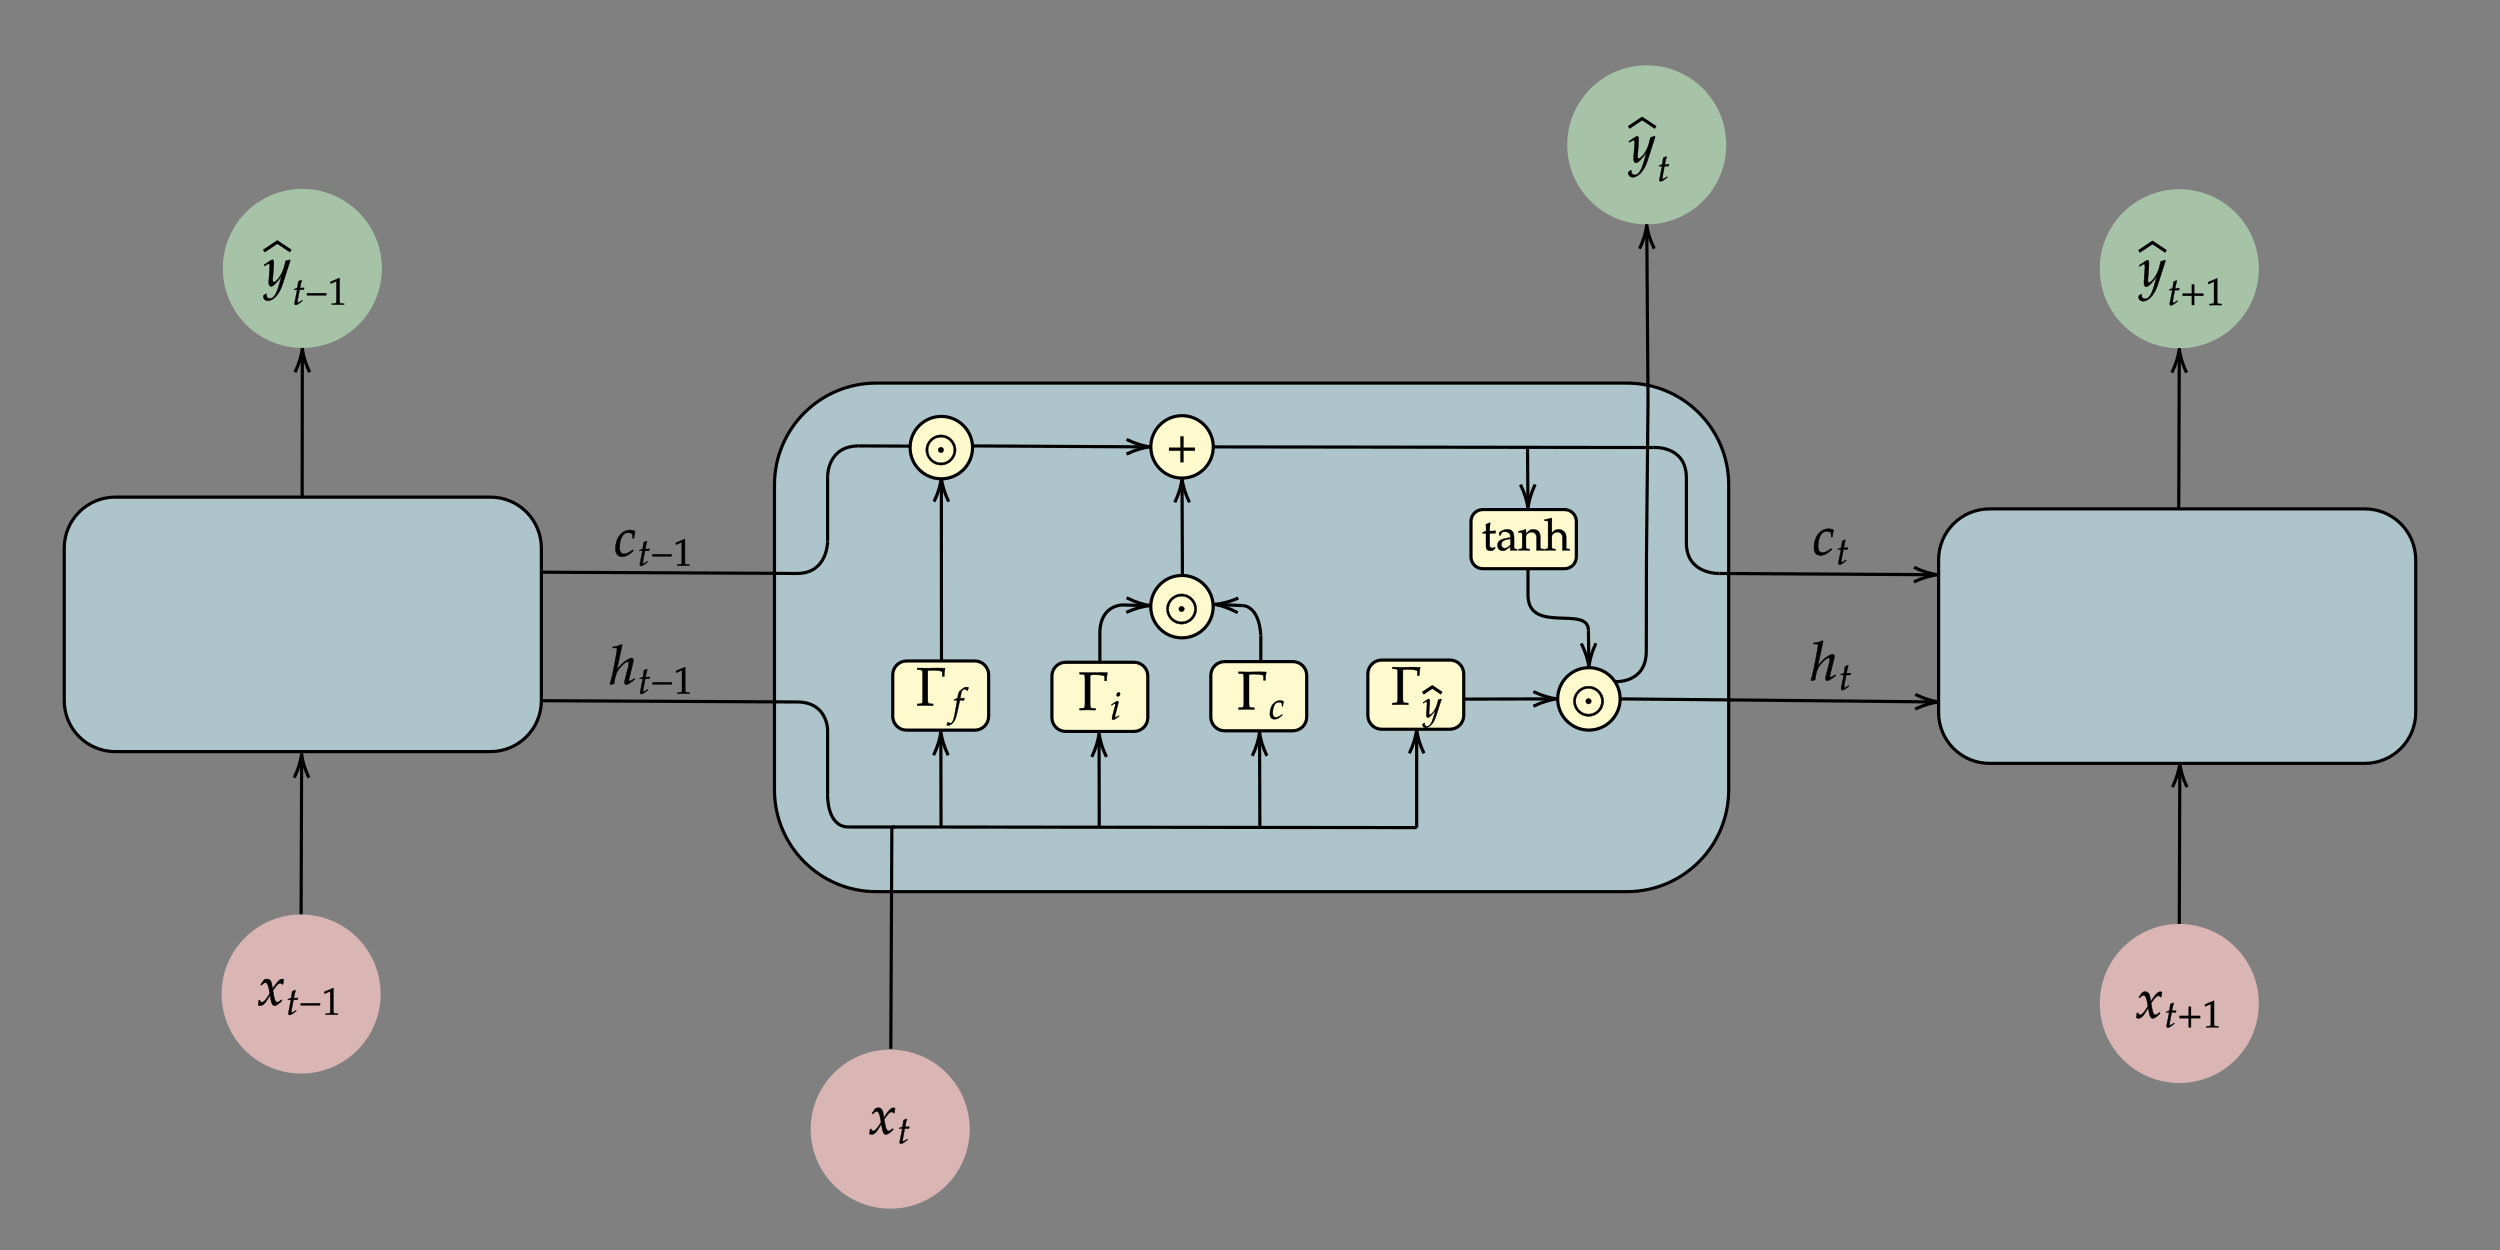 ﻿<svg xmlns="http://www.w3.org/2000/svg" xmlns:xlink="http://www.w3.org/1999/xlink" x="0" y="0" width="786" height="393" style="
        width:786px;
        height:393px;
        background: transparent;
        fill: none;
">
        
        
        <rect width="100%" height="100%" fill="#808080" stroke="none"/>
        
        
        <svg xmlns="http://www.w3.org/2000/svg" class="role-diagram-draw-area"><g class="shapes-region" style="stroke: black; fill: none;"><g class="composite-shape"><path class="real" d=" M20.2,172.3 C20.2,163.46 27.36,156.3 36.2,156.3 L154.2,156.3 C163.04,156.3 170.2,163.46 170.2,172.3 L170.2,220.3 C170.2,229.14 163.04,236.3 154.2,236.3 L36.2,236.3 C27.36,236.3 20.2,229.14 20.2,220.3 Z" style="stroke-width: 1; stroke: rgb(0, 0, 0); stroke-opacity: 1; fill: rgb(193, 225, 236); fill-opacity: 0.7;"/></g><g class="arrow-line"><path class="connection real" stroke-dasharray="" d="  M95,156.36 L95.05,111.39" style="stroke: rgb(0, 0, 0); stroke-opacity: 1; stroke-width: 1; fill: none; fill-opacity: 1;"/><g stroke="rgb(0,0,0)" stroke-opacity="1" transform="matrix(-0.001,1,-1,-0.001,95.056,109.389)" style="stroke: rgb(0, 0, 0); stroke-width: 1;"><path d=" M7.65,-2.3 Q3.47,-0.31 0,0 Q3.47,0.32 7.65,2.3"/></g></g><g class="arrow-line"><path class="connection real" stroke-dasharray="" d="  M94.67,287.52 L94.83,238.86" style="stroke: rgb(0, 0, 0); stroke-opacity: 1; stroke-width: 1; fill: none; fill-opacity: 1;"/><g stroke="rgb(0,0,0)" stroke-opacity="1" transform="matrix(-0.003,1,-1,-0.003,94.833,236.857)" style="stroke: rgb(0, 0, 0); stroke-width: 1;"><path d=" M7.65,-2.3 Q3.47,-0.31 0,0 Q3.47,0.32 7.65,2.3"/></g></g><g class="composite-shape"><path class="real" d=" M243.5,152.43 C243.5,134.77 257.81,120.45 275.47,120.45 L511.52,120.45 C529.18,120.45 543.5,134.77 543.5,152.43 L543.5,248.35 C543.5,266.01 529.18,280.33 511.52,280.33 L275.47,280.33 C257.81,280.33 243.5,266.01 243.5,248.35 Z" style="stroke-width: 1; stroke: rgb(0, 0, 0); stroke-opacity: 1; fill: rgb(193, 225, 236); fill-opacity: 0.7;"/></g><g class="arrow-line"><path class="connection real" stroke-dasharray="" d="  M280.07,329.75 L280.4,260" style="stroke: rgb(0, 0, 0); stroke-opacity: 1; stroke-width: 1; fill: none; fill-opacity: 1;"/></g><g class="composite-shape"><path class="real" d=" M254.88,355 C254.88,341.19 266.07,330 279.88,330 C293.69,330 304.88,341.19 304.88,355 C304.88,368.81 293.69,380 279.88,380 C266.07,380 254.88,368.81 254.88,355 Z" style="stroke-width: 1; stroke: none; stroke-opacity: 1; fill: rgb(255, 204, 203); fill-opacity: 0.7;"/></g><g class="composite-shape"><path class="real" d=" M660.17,84.5 C660.17,70.69 671.36,59.5 685.17,59.5 C698.97,59.5 710.17,70.69 710.17,84.5 C710.17,98.31 698.97,109.5 685.17,109.5 C671.36,109.5 660.17,98.31 660.17,84.5 Z" style="stroke-width: 1; stroke: none; stroke-opacity: 1; fill: rgb(184, 224, 184); fill-opacity: 0.7;"/></g><g class="composite-shape"><path class="real" d=" M609.5,176 C609.5,167.16 616.66,160 625.5,160 L743.5,160 C752.34,160 759.5,167.16 759.5,176 L759.5,224 C759.5,232.84 752.34,240 743.5,240 L625.5,240 C616.66,240 609.5,232.84 609.5,224 Z" style="stroke-width: 1; stroke: rgb(0, 0, 0); stroke-opacity: 1; fill: rgb(193, 225, 236); fill-opacity: 0.7;"/></g><g class="arrow-line"><path class="connection real" stroke-dasharray="" d="  M685,160.17 L685.16,111.5" style="stroke: rgb(0, 0, 0); stroke-opacity: 1; stroke-width: 1; fill: none; fill-opacity: 1;"/><g stroke="rgb(0,0,0)" stroke-opacity="1" transform="matrix(-0.003,1,-1,-0.003,685.167,109.5)" style="stroke: rgb(0, 0, 0); stroke-width: 1;"><path d=" M7.65,-2.3 Q3.47,-0.31 0,0 Q3.47,0.32 7.65,2.3"/></g></g><g class="arrow-line"><path class="connection real" stroke-dasharray="" d="  M685.17,290.5 L685.33,241.83" style="stroke: rgb(0, 0, 0); stroke-opacity: 1; stroke-width: 1; fill: none; fill-opacity: 1;"/><g stroke="rgb(0,0,0)" stroke-opacity="1" transform="matrix(-0.003,1,-1,-0.003,685.333,239.833)" style="stroke: rgb(0, 0, 0); stroke-width: 1;"><path d=" M7.65,-2.3 Q3.47,-0.31 0,0 Q3.47,0.32 7.65,2.3"/></g></g><g class="composite-shape"><path class="real" d=" M69.67,312.52 C69.67,298.72 80.86,287.52 94.67,287.52 C108.47,287.52 119.67,298.72 119.67,312.52 C119.67,326.33 108.47,337.52 94.67,337.52 C80.86,337.52 69.67,326.33 69.67,312.52 Z" style="stroke-width: 1; stroke: none; stroke-opacity: 1; fill: rgb(255, 204, 203); fill-opacity: 0.7;"/></g><g class="composite-shape"><path class="real" d=" M660.17,315.5 C660.17,301.69 671.36,290.5 685.17,290.5 C698.97,290.5 710.17,301.69 710.17,315.5 C710.17,329.31 698.97,340.5 685.17,340.5 C671.36,340.5 660.17,329.31 660.17,315.5 Z" style="stroke-width: 1; stroke: none; stroke-opacity: 1; fill: rgb(255, 204, 203); fill-opacity: 0.7;"/></g><g class="composite-shape"><path class="real" d=" M492.74,45.54 C492.74,31.73 503.93,20.54 517.74,20.54 C531.55,20.54 542.74,31.73 542.74,45.54 C542.74,59.34 531.55,70.54 517.74,70.54 C503.93,70.54 492.74,59.34 492.74,45.54 Z" style="stroke-width: 1; stroke: none; stroke-opacity: 1; fill: rgb(184, 224, 184); fill-opacity: 0.7;"/></g><g class="composite-shape"><path class="real" d=" M70.06,84.39 C70.06,70.58 81.25,59.39 95.06,59.39 C108.86,59.39 120.06,70.58 120.06,84.39 C120.06,98.2 108.86,109.39 95.06,109.39 C81.25,109.39 70.06,98.2 70.06,84.39 Z" style="stroke-width: 1; stroke: none; stroke-opacity: 1; fill: rgb(184, 224, 184); fill-opacity: 0.7;"/></g><g class="grouped-shape"><g class="composite-shape"><path class="real" d=" M361.82,140.5 C361.82,135.08 366.21,130.69 371.63,130.69 C377.05,130.69 381.45,135.08 381.45,140.5 C381.45,145.92 377.05,150.31 371.63,150.31 C366.21,150.31 361.82,145.92 361.82,140.5 Z" style="stroke-width: 1; stroke: rgb(0, 0, 0); stroke-opacity: 1; fill: rgb(255, 250, 205); fill-opacity: 1;"/></g></g><g class="arrow-line"><path class="connection real" stroke-dasharray="" d="  M250.6,220.7 C260.2,220.7 260.2,229.5 260.2,229.5" style="stroke: rgb(0, 0, 0); stroke-width: 1; fill: none; fill-opacity: 1;"/></g><g class="arrow-line"><path class="connection real" stroke-dasharray="" d="  M170.2,220.3 L250.6,220.7" style="stroke: rgb(0, 0, 0); stroke-width: 1; fill: none; fill-opacity: 1;"/></g><g class="arrow-line"><path class="connection real" stroke-dasharray="" d="  M260.2,229.5 L260.2,249.9" style="stroke: rgb(0, 0, 0); stroke-width: 1; fill: none; fill-opacity: 1;"/></g><g class="arrow-line"><path class="connection real" stroke-dasharray="" d="  M260.2,249.9 C260.2,250.3 260,259.8 266.6,260" style="stroke: rgb(0, 0, 0); stroke-width: 1; fill: none; fill-opacity: 1;"/></g><g class="arrow-line"><path class="connection real" stroke-dasharray="" d="  M280.4,260 L445.4,260.2" style="stroke: rgb(0, 0, 0); stroke-width: 1; fill: none; fill-opacity: 1;"/></g><g class="arrow-line"><path class="connection real" stroke-dasharray="" d="  M170.2,179.9 L250.6,180.3" style="stroke: rgb(0, 0, 0); stroke-width: 1; fill: none; fill-opacity: 1;"/></g><g class="arrow-line"><path class="connection real" stroke-dasharray="" d="  M250.6,180.3 C260.2,180.3 260.2,170.3 260.2,170.3" style="stroke: rgb(0, 0, 0); stroke-width: 1; fill: none; fill-opacity: 1;"/></g><g class="arrow-line"><path class="connection real" stroke-dasharray="" d="  M260.2,149.9 L260.2,170.3" style="stroke: rgb(0, 0, 0); stroke-width: 1; fill: none; fill-opacity: 1;"/></g><g class="arrow-line"><path class="connection real" stroke-dasharray="" d="  M270,140.2 C260,140.2 260.2,149.9 260.2,149.9" style="stroke: rgb(0, 0, 0); stroke-width: 1; fill: none; fill-opacity: 1;"/></g><g class="arrow-line"><path class="connection real" stroke-dasharray="" d="  M381.45,140.5 L519.8,140.7" style="stroke: rgb(0, 0, 0); stroke-width: 1; fill: none; fill-opacity: 1;"/></g><g class="arrow-line"><path class="connection real" stroke-dasharray="" d="  M519.8,140.7 C519.8,140.7 530.2,139.9 530.2,150.3" style="stroke: rgb(0, 0, 0); stroke-width: 1; fill: none; fill-opacity: 1;"/></g><g class="arrow-line"><path class="connection real" stroke-dasharray="" d="  M530.2,150.3 L530.2,170.7" style="stroke: rgb(0, 0, 0); stroke-width: 1; fill: none; fill-opacity: 1;"/></g><g class="arrow-line"><path class="connection real" stroke-dasharray="" d="  M540.6,180.3 C540.6,180.3 530.2,180.7 530.2,170.7" style="stroke: rgb(0, 0, 0); stroke-width: 1; fill: none; fill-opacity: 1;"/></g><g class="arrow-line"><path class="connection real" stroke-dasharray="" d="  M540.6,180.3 L607.4,180.69" style="stroke: rgb(0, 0, 0); stroke-width: 1; fill: none; fill-opacity: 1;"/><g stroke="#000" transform="matrix(-1,-0.006,0.006,-1,609.4,180.7)" style="stroke: rgb(0, 0, 0); stroke-width: 1;"><path d=" M7.65,-2.3 Q3.47,-0.31 0,0 Q3.47,0.32 7.65,2.3"/></g></g><g class="arrow-line"><path class="connection real" stroke-dasharray="" d="  M509.37,219.73 L607.8,220.68" style="stroke: rgb(0, 0, 0); stroke-width: 1; fill: none; fill-opacity: 1;"/><g stroke="#000" transform="matrix(-1,-0.01,0.01,-1,609.8,220.7)" style="stroke: rgb(0, 0, 0); stroke-width: 1;"><path d=" M7.65,-2.3 Q3.47,-0.31 0,0 Q3.47,0.32 7.65,2.3"/></g></g><g class="grouped-shape"><g class="composite-shape"><path class="real" d=" M330.72,212.56 C330.72,210.15 332.67,208.21 335.07,208.21 L356.52,208.21 C358.93,208.21 360.87,210.15 360.87,212.56 L360.87,225.61 C360.87,228.01 358.93,229.96 356.52,229.96 L335.07,229.96 C332.67,229.96 330.72,228.01 330.72,225.61 Z" style="stroke-width: 1; stroke: rgb(0, 0, 0); fill: rgb(255, 250, 205); fill-opacity: 1;"/></g></g><g class="arrow-line"><path class="connection real" stroke-dasharray="" d="  M270,140.2 L286.14,140.26" style="stroke: rgb(0, 0, 0); stroke-width: 1; fill: none; fill-opacity: 1;"/></g><g class="arrow-line"><path class="connection real" stroke-dasharray="" d="  M306.2,140.2 L359.82,140.49" style="stroke: rgb(0, 0, 0); stroke-opacity: 1; stroke-width: 1; fill: none; fill-opacity: 1;"/><g stroke="rgb(0,0,0)" stroke-opacity="1" transform="matrix(-1,-0.005,0.005,-1,361.82,140.498)" style="stroke: rgb(0, 0, 0); stroke-width: 1;"><path d=" M7.65,-2.3 Q3.47,-0.31 0,0 Q3.47,0.32 7.65,2.3"/></g></g><g class="arrow-line"><path class="connection real" stroke-dasharray="" d="  M266.6,260 L281.5,260.02" style="stroke: rgb(0, 0, 0); stroke-width: 1; fill: none; fill-opacity: 1;"/></g><g class="arrow-line"><path class="connection real" stroke-dasharray="" d="  M295.86,259.79 L295.8,231.8" style="stroke: rgb(0, 0, 0); stroke-width: 1; fill: none; fill-opacity: 1;"/><g stroke="#000" transform="matrix(0.002,1,-1,0.002,295.8,229.8)" style="stroke: rgb(0, 0, 0); stroke-width: 1;"><path d=" M7.65,-2.3 Q3.47,-0.31 0,0 Q3.47,0.32 7.65,2.3"/></g></g><g class="grouped-shape"><g class="composite-shape"><path class="real" d=" M430.05,211.87 C430.05,209.47 432,207.52 434.4,207.52 L455.85,207.52 C458.25,207.52 460.2,209.47 460.2,211.87 L460.2,224.92 C460.2,227.32 458.25,229.27 455.85,229.27 L434.4,229.27 C432,229.27 430.05,227.32 430.05,224.92 Z" style="stroke-width: 1; stroke: rgb(0, 0, 0); fill: rgb(255, 250, 205); fill-opacity: 1;"/></g></g><g class="grouped-shape"><g class="composite-shape"><path class="real" d=" M380.68,212.36 C380.68,209.95 382.63,208.01 385.03,208.01 L406.48,208.01 C408.88,208.01 410.83,209.95 410.83,212.36 L410.83,225.41 C410.83,227.81 408.88,229.76 406.48,229.76 L385.03,229.76 C382.63,229.76 380.68,227.81 380.68,225.41 Z" style="stroke-width: 1; stroke: rgb(0, 0, 0); fill: rgb(255, 250, 205); fill-opacity: 1;"/></g></g><g class="grouped-shape"><g class="composite-shape"><path class="real" d=" M280.68,212.16 C280.68,209.75 282.63,207.81 285.03,207.81 L306.48,207.81 C308.88,207.81 310.83,209.75 310.83,212.16 L310.83,225.21 C310.83,227.61 308.88,229.56 306.48,229.56 L285.03,229.56 C282.63,229.56 280.68,227.61 280.68,225.21 Z" style="stroke-width: 1; stroke: rgb(0, 0, 0); fill: rgb(255, 250, 205); fill-opacity: 1;"/></g></g><g class="arrow-line"><path class="connection real" stroke-dasharray="" d="  M345.6,260 L345.55,232.33" style="stroke: rgb(0, 0, 0); stroke-width: 1; fill: none; fill-opacity: 1;"/><g stroke="#000" transform="matrix(0.002,1,-1,0.002,345.549,230.331)" style="stroke: rgb(0, 0, 0); stroke-width: 1;"><path d=" M7.65,-2.3 Q3.47,-0.31 0,0 Q3.47,0.32 7.65,2.3"/></g></g><g class="arrow-line"><path class="connection real" stroke-dasharray="" d="  M396.1,260.25 L396.01,232" style="stroke: rgb(0, 0, 0); stroke-width: 1; fill: none; fill-opacity: 1;"/><g stroke="#000" transform="matrix(0.003,1,-1,0.003,396,230)" style="stroke: rgb(0, 0, 0); stroke-width: 1;"><path d=" M7.65,-2.3 Q3.47,-0.31 0,0 Q3.47,0.32 7.65,2.3"/></g></g><g class="grouped-shape"><g class="composite-shape"><path class="real" d=" M361.8,190.73 C361.8,185.31 366.19,180.92 371.61,180.92 C377.03,180.92 381.42,185.31 381.42,190.73 C381.42,196.15 377.03,200.54 371.61,200.54 C366.19,200.54 361.8,196.15 361.8,190.73 Z" style="stroke-width: 1; stroke: rgb(0, 0, 0); stroke-opacity: 1; fill: rgb(255, 250, 205); fill-opacity: 1;"/></g></g><g class="arrow-line"><path class="connection real" stroke-dasharray="" d="  M371.75,180.92 L371.64,152.31" style="stroke: rgb(0, 0, 0); stroke-opacity: 1; stroke-width: 1; fill: none; fill-opacity: 1;"/><g stroke="rgb(0,0,0)" stroke-opacity="1" transform="matrix(0.004,1,-1,0.004,371.633,150.311)" style="stroke: rgb(0, 0, 0); stroke-width: 1;"><path d=" M7.65,-2.3 Q3.47,-0.31 0,0 Q3.47,0.32 7.65,2.3"/></g></g><g class="arrow-line"><path class="connection real" stroke-dasharray="" d="  M480.25,140.38 L480.38,158" style="stroke: rgb(0, 0, 0); stroke-opacity: 1; stroke-width: 1; fill: none; fill-opacity: 1;"/><g stroke="rgb(0,0,0)" stroke-opacity="1" transform="matrix(-0.008,-1,1,-0.008,480.4,160)" style="stroke: rgb(0, 0, 0); stroke-width: 1;"><path d=" M7.65,-2.3 Q3.47,-0.31 0,0 Q3.47,0.32 7.65,2.3"/></g></g><g class="arrow-line"><path class="connection real" stroke-dasharray="" d="  M517.6,204.7 L517.64,176.39 L518.14,126.11 L517.75,72.54" style="stroke: rgb(0, 0, 0); stroke-width: 1; fill: none; fill-opacity: 1;"/><g stroke="#000" transform="matrix(0.007,1,-1,0.007,517.738,70.536)" style="stroke: rgb(0, 0, 0); stroke-width: 1;"><path d=" M7.65,-2.3 Q3.47,-0.31 0,0 Q3.47,0.32 7.65,2.3"/></g></g><g class="arrow-line"><path class="connection real" stroke-dasharray="" d="  M345.8,198.4 L345.8,208.2" style="stroke: rgb(0, 0, 0); stroke-width: 1; fill: none; fill-opacity: 1;"/></g><g class="arrow-line"><path class="connection real" stroke-dasharray="" d="  M396.4,199.8 L396.4,208" style="stroke: rgb(0, 0, 0); stroke-width: 1; fill: none; fill-opacity: 1;"/></g><g class="arrow-line"><path class="connection real" stroke-dasharray="" d="  M352.8,190.2 C352.8,190.2 346.2,190.2 345.8,198.4" style="stroke: rgb(0, 0, 0); stroke-width: 1; fill: none; fill-opacity: 1;"/></g><g class="arrow-line"><path class="connection real" stroke-dasharray="" d="  M390.6,190.4 C390.8,190.4 395.8,190.2 396.4,199.8" style="stroke: rgb(0, 0, 0); stroke-width: 1; fill: none; fill-opacity: 1;"/></g><g class="arrow-line"><path class="connection real" stroke-dasharray="" d="  M390.6,190.4 L383.6,190.09" style="stroke: rgb(0, 0, 0); stroke-width: 1; fill: none; fill-opacity: 1;"/><g stroke="#000" transform="matrix(0.999,0.044,-0.044,0.999,381.6,190)" style="stroke: rgb(0, 0, 0); stroke-width: 1;"><path d=" M7.65,-2.3 Q3.47,-0.31 0,0 Q3.47,0.32 7.65,2.3"/></g></g><g class="arrow-line"><path class="connection real" stroke-dasharray="" d="  M352.8,190.2 L359.8,190.36" style="stroke: rgb(0, 0, 0); stroke-width: 1; fill: none; fill-opacity: 1;"/><g stroke="#000" transform="matrix(-1,-0.022,0.022,-1,361.8,190.4)" style="stroke: rgb(0, 0, 0); stroke-width: 1;"><path d=" M7.65,-2.3 Q3.47,-0.31 0,0 Q3.47,0.32 7.65,2.3"/></g></g><g class="arrow-line"><path class="connection real" stroke-dasharray="" d="  M296,207.8 L295.96,152.07" style="stroke: rgb(0, 0, 0); stroke-width: 1; fill: none; fill-opacity: 1;"/><g stroke="#000" transform="matrix(0.001,1,-1,0.001,295.954,150.075)" style="stroke: rgb(0, 0, 0); stroke-width: 1;"><path d=" M7.65,-2.3 Q3.47,-0.31 0,0 Q3.47,0.32 7.65,2.3"/></g></g><g class="arrow-line"><path class="connection real" stroke-dasharray="" d="  M445.4,260.2 L445.4,231.2" style="stroke: rgb(0, 0, 0); stroke-width: 1; fill: none; fill-opacity: 1;"/><g stroke="#000" transform="matrix(3.061616997868383e-16,1,-1,3.061616997868383e-16,445.4,229.2)" style="stroke: rgb(0, 0, 0); stroke-width: 1;"><path d=" M7.65,-2.3 Q3.47,-0.31 0,0 Q3.47,0.32 7.65,2.3"/></g></g><g class="arrow-line"><path class="connection real" stroke-dasharray="" d="  M480.4,179.2 L480.4,187.4" style="stroke: rgb(0, 0, 0); stroke-width: 1; fill: none; fill-opacity: 1;"/></g><g class="arrow-line"><path class="connection real" stroke-dasharray="" d="  M480.4,187.4 C480.8,199.4 499.4,190.2 499.4,198.2" style="stroke: rgb(0, 0, 0); stroke-width: 1; fill: none; fill-opacity: 1;"/></g><g class="arrow-line"><path class="connection real" stroke-dasharray="" d="  M460.4,219.8 L487.74,219.73" style="stroke: rgb(0, 0, 0); stroke-opacity: 1; stroke-width: 1; fill: none; fill-opacity: 1;"/><g stroke="rgb(0,0,0)" stroke-opacity="1" transform="matrix(-1,0.002,-0.002,-1,489.742,219.729)" style="stroke: rgb(0, 0, 0); stroke-width: 1;"><path d=" M7.65,-2.3 Q3.47,-0.31 0,0 Q3.47,0.32 7.65,2.3"/></g></g><g class="grouped-shape"><g class="composite-shape"><path class="real" d=" M489.74,219.73 C489.74,214.31 494.13,209.92 499.55,209.92 C504.97,209.92 509.37,214.31 509.37,219.73 C509.37,225.15 504.97,229.54 499.55,229.54 C494.13,229.54 489.74,225.15 489.74,219.73 Z" style="stroke-width: 1; stroke: rgb(0, 0, 0); stroke-opacity: 1; fill: rgb(255, 250, 205); fill-opacity: 1;"/></g></g><g class="grouped-shape"><g class="composite-shape"><path class="real" d=" M462.48,163.93 C462.48,161.87 464.14,160.21 466.2,160.21 L491.88,160.21 C493.94,160.21 495.6,161.87 495.6,163.93 L495.6,175.08 C495.6,177.14 493.94,178.8 491.88,178.8 L466.2,178.8 C464.14,178.8 462.48,177.14 462.48,175.08 Z" style="stroke-width: 1; stroke: rgb(0, 0, 0); fill: rgb(255, 250, 205); fill-opacity: 1;"/></g></g><g class="arrow-line"><path class="connection real" stroke-dasharray="" d="  M499.4,198.2 L499.53,207.92" style="stroke: rgb(0, 0, 0); stroke-opacity: 1; stroke-width: 1; fill: none; fill-opacity: 1;"/><g stroke="rgb(0,0,0)" stroke-opacity="1" transform="matrix(-0.013,-1,1,-0.013,499.554,209.917)" style="stroke: rgb(0, 0, 0); stroke-width: 1;"><path d=" M7.65,-2.3 Q3.47,-0.31 0,0 Q3.47,0.32 7.65,2.3"/></g></g><g class="arrow-line"><path class="connection real" stroke-dasharray="" d="  M507.6,214.3 C507.6,214.3 517.6,215.1 517.6,204.7" style="stroke: rgb(0, 0, 0); stroke-width: 1; fill: none; fill-opacity: 1;"/></g><g class="grouped-shape"><g class="composite-shape"><path class="real" d=" M286.14,140.73 C286.14,135.31 290.53,130.92 295.95,130.92 C301.37,130.92 305.77,135.31 305.77,140.73 C305.77,146.15 301.37,150.54 295.95,150.54 C290.53,150.54 286.14,146.15 286.14,140.73 Z" style="stroke-width: 1; stroke: rgb(0, 0, 0); stroke-opacity: 1; fill: rgb(255, 250, 205); fill-opacity: 1;"/></g></g><g/></g><g/><g/><g/></svg>
        <svg xmlns="http://www.w3.org/2000/svg" xmlns:xlink="http://www.w3.org/1999/xlink" width="784" height="391" style="width:784px;height:391px;font-family:Asana-Math, Asana;background:transparent;"><g><g><g><g><g><g><g transform="matrix(1,0,0,1,512.055,51.031)"><path transform="matrix(0.017,0,0,-0.017,0,0)" d="M-7 -180C-8 -187 -8 -193 -8 -198C-8 -241 29 -276 74 -276C180 -276 290 -152 349 33L490 473L479 482C450 471 427 465 405 463L370 331C358 284 323 211 290 162C255 111 206 67 184 67C172 67 163 90 164 115L180 322C182 353 184 391 184 419C184 464 177 482 160 482C147 482 133 475 85 442L3 386L14 368L64 398C69 401 80 410 89 410C103 410 111 391 111 358C111 357 111 351 110 343L93 100L92 60C92 18 110 -11 135 -11C172 -11 256 74 331 187L282 16C231 -161 181 -234 111 -234C76 -234 49 -207 49 -172C49 -167 50 -159 51 -150L41 -146Z" stroke="rgb(0,0,0)" stroke-opacity="1" stroke-width="8" fill="rgb(0,0,0)" fill-opacity="1"></path></g></g></g></g><svg x="512.055" overflow="visible" y="32.031" height="9" width="8.484"><polyline points="0.00,8.06 4.24,5.23 8.48,8.06" style="fill:none;fill-opacity:1;stroke-width:1px;stroke:rgb(0,0,0);stroke-opacity:1;"></polyline></svg></g><g><g><g><g><g transform="matrix(1,0,0,1,521.039,56.931)"><path transform="matrix(0.012,0,0,-0.012,0,0)" d="M125 390L69 107C68 99 56 61 56 31C56 6 67 -9 86 -9C121 -9 156 11 234 74L265 99L255 117L210 86C181 66 161 56 150 56C141 56 136 64 136 76C136 102 150 183 179 328L192 390L299 390L310 440C272 436 238 434 200 434C216 528 227 577 245 631L234 646C214 634 187 622 156 610L131 440C87 419 61 408 43 403L41 390Z" stroke="rgb(0,0,0)" stroke-opacity="1" stroke-width="8" fill="rgb(0,0,0)" fill-opacity="1"></path></g></g></g></g></g></g></g><g><g><g><g transform="matrix(1,0,0,1,81,316.008)"><path transform="matrix(0.017,0,0,-0.017,0,0)" d="M9 1C24 -7 40 -11 52 -11C85 -11 124 18 155 65L231 182L242 113C255 28 278 -11 314 -11C336 -11 368 6 400 35L449 79L440 98C404 68 379 53 363 53C348 53 335 63 325 83C316 102 305 139 300 168L282 269L317 318C364 383 391 406 422 406C438 406 450 398 455 383L469 387L484 472C472 479 463 482 454 482C414 482 374 446 312 354L275 299L269 347C257 446 230 482 171 482C145 482 123 474 114 461L56 378L73 368C103 402 123 416 142 416C175 416 197 375 214 277L225 215L185 153C142 86 108 54 80 54C65 54 54 58 52 63L41 91L21 88C21 53 13 27 9 1Z" stroke="rgb(0,0,0)" stroke-opacity="1" stroke-width="8" fill="rgb(0,0,0)" fill-opacity="1"></path></g></g><g><g><g><g><g transform="matrix(1,0,0,1,89.984,319.017)"><path transform="matrix(0.012,0,0,-0.012,0,0)" d="M125 390L69 107C68 99 56 61 56 31C56 6 67 -9 86 -9C121 -9 156 11 234 74L265 99L255 117L210 86C181 66 161 56 150 56C141 56 136 64 136 76C136 102 150 183 179 328L192 390L299 390L310 440C272 436 238 434 200 434C216 528 227 577 245 631L234 646C214 634 187 622 156 610L131 440C87 419 61 408 43 403L41 390ZM887 243L887 299L383 299L383 243ZM1355 -3L1355 27L1303 30C1248 33 1238 44 1238 96L1238 700L997 598L1004 548L1154 614L1154 96C1154 44 1143 33 1089 30L1033 27L1033 -3C1187 0 1187 0 1198 0C1229 0 1339 -3 1355 -3Z" stroke="rgb(0,0,0)" stroke-opacity="1" stroke-width="8" fill="rgb(0,0,0)" fill-opacity="1"></path></g></g></g></g></g></g></g><g><g><g><g><g><g><g transform="matrix(1,0,0,1,672.5,90)"><path transform="matrix(0.017,0,0,-0.017,0,0)" d="M-7 -180C-8 -187 -8 -193 -8 -198C-8 -241 29 -276 74 -276C180 -276 290 -152 349 33L490 473L479 482C450 471 427 465 405 463L370 331C358 284 323 211 290 162C255 111 206 67 184 67C172 67 163 90 164 115L180 322C182 353 184 391 184 419C184 464 177 482 160 482C147 482 133 475 85 442L3 386L14 368L64 398C69 401 80 410 89 410C103 410 111 391 111 358C111 357 111 351 110 343L93 100L92 60C92 18 110 -11 135 -11C172 -11 256 74 331 187L282 16C231 -161 181 -234 111 -234C76 -234 49 -207 49 -172C49 -167 50 -159 51 -150L41 -146Z" stroke="rgb(0,0,0)" stroke-opacity="1" stroke-width="8" fill="rgb(0,0,0)" fill-opacity="1"></path></g></g></g></g><svg x="672.5" overflow="visible" y="71" height="9" width="8.484"><polyline points="0.00,8.06 4.24,5.23 8.48,8.06" style="fill:none;fill-opacity:1;stroke-width:1px;stroke:rgb(0,0,0);stroke-opacity:1;"></polyline></svg></g><g><g><g><g><g transform="matrix(1,0,0,1,681.484,95.9)"><path transform="matrix(0.012,0,0,-0.012,0,0)" d="M125 390L69 107C68 99 56 61 56 31C56 6 67 -9 86 -9C121 -9 156 11 234 74L265 99L255 117L210 86C181 66 161 56 150 56C141 56 136 64 136 76C136 102 150 183 179 328L192 390L299 390L310 440C272 436 238 434 200 434C216 528 227 577 245 631L234 646C214 634 187 622 156 610L131 440C87 419 61 408 43 403L41 390ZM936 241L936 300L696 300L696 538L637 538L637 300L397 300L397 241L637 241L637 0L696 0L696 241ZM1418 -3L1418 27L1366 30C1311 33 1301 44 1301 96L1301 700L1060 598L1067 548L1217 614L1217 96C1217 44 1206 33 1152 30L1096 27L1096 -3C1250 0 1250 0 1261 0C1292 0 1402 -3 1418 -3Z" stroke="rgb(0,0,0)" stroke-opacity="1" stroke-width="8" fill="rgb(0,0,0)" fill-opacity="1"></path></g></g></g></g></g></g></g><g><g><g><g transform="matrix(1,0,0,1,671.5,319.992)"><path transform="matrix(0.017,0,0,-0.017,0,0)" d="M9 1C24 -7 40 -11 52 -11C85 -11 124 18 155 65L231 182L242 113C255 28 278 -11 314 -11C336 -11 368 6 400 35L449 79L440 98C404 68 379 53 363 53C348 53 335 63 325 83C316 102 305 139 300 168L282 269L317 318C364 383 391 406 422 406C438 406 450 398 455 383L469 387L484 472C472 479 463 482 454 482C414 482 374 446 312 354L275 299L269 347C257 446 230 482 171 482C145 482 123 474 114 461L56 378L73 368C103 402 123 416 142 416C175 416 197 375 214 277L225 215L185 153C142 86 108 54 80 54C65 54 54 58 52 63L41 91L21 88C21 53 13 27 9 1Z" stroke="rgb(0,0,0)" stroke-opacity="1" stroke-width="8" fill="rgb(0,0,0)" fill-opacity="1"></path></g></g><g><g><g><g><g transform="matrix(1,0,0,1,680.484,323.002)"><path transform="matrix(0.012,0,0,-0.012,0,0)" d="M125 390L69 107C68 99 56 61 56 31C56 6 67 -9 86 -9C121 -9 156 11 234 74L265 99L255 117L210 86C181 66 161 56 150 56C141 56 136 64 136 76C136 102 150 183 179 328L192 390L299 390L310 440C272 436 238 434 200 434C216 528 227 577 245 631L234 646C214 634 187 622 156 610L131 440C87 419 61 408 43 403L41 390ZM936 241L936 300L696 300L696 538L637 538L637 300L397 300L397 241L637 241L637 0L696 0L696 241ZM1418 -3L1418 27L1366 30C1311 33 1301 44 1301 96L1301 700L1060 598L1067 548L1217 614L1217 96C1217 44 1206 33 1152 30L1096 27L1096 -3C1250 0 1250 0 1261 0C1292 0 1402 -3 1418 -3Z" stroke="rgb(0,0,0)" stroke-opacity="1" stroke-width="8" fill="rgb(0,0,0)" fill-opacity="1"></path></g></g></g></g></g></g></g><g><g><g><g transform="matrix(1,0,0,1,193.086,174.836)"><path transform="matrix(0.017,0,0,-0.017,0,0)" d="M342 330L365 330C373 395 380 432 389 458C365 473 330 482 293 482C248 483 175 463 118 400C64 352 25 241 25 136C25 40 67 -11 147 -11C201 -11 249 9 304 54L354 95L346 115L331 105C259 57 221 40 186 40C130 40 101 80 101 159C101 267 136 371 185 409C206 425 230 433 261 433C306 433 342 414 342 390Z" stroke="rgb(0,0,0)" stroke-opacity="1" stroke-width="8" fill="rgb(0,0,0)" fill-opacity="1"></path></g></g><g><g><g><g><g transform="matrix(1,0,0,1,200.492,177.845)"><path transform="matrix(0.012,0,0,-0.012,0,0)" d="M125 390L69 107C68 99 56 61 56 31C56 6 67 -9 86 -9C121 -9 156 11 234 74L265 99L255 117L210 86C181 66 161 56 150 56C141 56 136 64 136 76C136 102 150 183 179 328L192 390L299 390L310 440C272 436 238 434 200 434C216 528 227 577 245 631L234 646C214 634 187 622 156 610L131 440C87 419 61 408 43 403L41 390ZM887 243L887 299L383 299L383 243ZM1355 -3L1355 27L1303 30C1248 33 1238 44 1238 96L1238 700L997 598L1004 548L1154 614L1154 96C1154 44 1143 33 1089 30L1033 27L1033 -3C1187 0 1187 0 1198 0C1229 0 1339 -3 1355 -3Z" stroke="rgb(0,0,0)" stroke-opacity="1" stroke-width="8" fill="rgb(0,0,0)" fill-opacity="1"></path></g></g></g></g></g></g></g><g><g><g><g transform="matrix(1,0,0,1,273.195,356.492)"><path transform="matrix(0.017,0,0,-0.017,0,0)" d="M9 1C24 -7 40 -11 52 -11C85 -11 124 18 155 65L231 182L242 113C255 28 278 -11 314 -11C336 -11 368 6 400 35L449 79L440 98C404 68 379 53 363 53C348 53 335 63 325 83C316 102 305 139 300 168L282 269L317 318C364 383 391 406 422 406C438 406 450 398 455 383L469 387L484 472C472 479 463 482 454 482C414 482 374 446 312 354L275 299L269 347C257 446 230 482 171 482C145 482 123 474 114 461L56 378L73 368C103 402 123 416 142 416C175 416 197 375 214 277L225 215L185 153C142 86 108 54 80 54C65 54 54 58 52 63L41 91L21 88C21 53 13 27 9 1Z" stroke="rgb(0,0,0)" stroke-opacity="1" stroke-width="8" fill="rgb(0,0,0)" fill-opacity="1"></path></g></g><g><g><g><g><g transform="matrix(1,0,0,1,282.18,359.502)"><path transform="matrix(0.012,0,0,-0.012,0,0)" d="M125 390L69 107C68 99 56 61 56 31C56 6 67 -9 86 -9C121 -9 156 11 234 74L265 99L255 117L210 86C181 66 161 56 150 56C141 56 136 64 136 76C136 102 150 183 179 328L192 390L299 390L310 440C272 436 238 434 200 434C216 528 227 577 245 631L234 646C214 634 187 622 156 610L131 440C87 419 61 408 43 403L41 390Z" stroke="rgb(0,0,0)" stroke-opacity="1" stroke-width="8" fill="rgb(0,0,0)" fill-opacity="1"></path></g></g></g></g></g></g></g><g><g><g><g><g><g><g transform="matrix(1,0,0,1,82.938,89.875)"><path transform="matrix(0.017,0,0,-0.017,0,0)" d="M-7 -180C-8 -187 -8 -193 -8 -198C-8 -241 29 -276 74 -276C180 -276 290 -152 349 33L490 473L479 482C450 471 427 465 405 463L370 331C358 284 323 211 290 162C255 111 206 67 184 67C172 67 163 90 164 115L180 322C182 353 184 391 184 419C184 464 177 482 160 482C147 482 133 475 85 442L3 386L14 368L64 398C69 401 80 410 89 410C103 410 111 391 111 358C111 357 111 351 110 343L93 100L92 60C92 18 110 -11 135 -11C172 -11 256 74 331 187L282 16C231 -161 181 -234 111 -234C76 -234 49 -207 49 -172C49 -167 50 -159 51 -150L41 -146Z" stroke="rgb(0,0,0)" stroke-opacity="1" stroke-width="8" fill="rgb(0,0,0)" fill-opacity="1"></path></g></g></g></g><svg x="82.938" overflow="visible" y="70.875" height="9" width="8.484"><polyline points="0.00,8.06 4.24,5.23 8.48,8.06" style="fill:none;fill-opacity:1;stroke-width:1px;stroke:rgb(0,0,0);stroke-opacity:1;"></polyline></svg></g><g><g><g><g><g transform="matrix(1,0,0,1,91.922,95.775)"><path transform="matrix(0.012,0,0,-0.012,0,0)" d="M125 390L69 107C68 99 56 61 56 31C56 6 67 -9 86 -9C121 -9 156 11 234 74L265 99L255 117L210 86C181 66 161 56 150 56C141 56 136 64 136 76C136 102 150 183 179 328L192 390L299 390L310 440C272 436 238 434 200 434C216 528 227 577 245 631L234 646C214 634 187 622 156 610L131 440C87 419 61 408 43 403L41 390ZM887 243L887 299L383 299L383 243ZM1355 -3L1355 27L1303 30C1248 33 1238 44 1238 96L1238 700L997 598L1004 548L1154 614L1154 96C1154 44 1143 33 1089 30L1033 27L1033 -3C1187 0 1187 0 1198 0C1229 0 1339 -3 1355 -3Z" stroke="rgb(0,0,0)" stroke-opacity="1" stroke-width="8" fill="rgb(0,0,0)" fill-opacity="1"></path></g></g></g></g></g></g></g><g><g><g><g transform="matrix(1,0,0,1,191.594,215.086)"><path transform="matrix(0.017,0,0,-0.017,0,0)" d="M236 722L224 733C179 711 138 697 64 691L60 670L108 670C126 670 142 667 142 647C142 641 142 632 140 622L98 388C78 272 36 80 10 2L17 -9L86 7C94 64 108 164 148 236C193 317 296 414 338 414C349 414 360 407 360 393C360 375 355 342 345 303L294 107C288 85 281 55 281 31C281 6 291 -9 312 -9C344 -9 412 41 471 85L461 103L435 86C412 71 386 56 374 56C367 56 361 65 361 76C361 88 364 101 368 116L432 372C438 398 443 423 443 447C443 464 437 482 411 482C376 482 299 437 231 374C198 343 172 308 144 273L140 275Z" stroke="rgb(0,0,0)" stroke-opacity="1" stroke-width="8" fill="rgb(0,0,0)" fill-opacity="1"></path></g></g><g><g><g><g><g transform="matrix(1,0,0,1,200.578,218.095)"><path transform="matrix(0.012,0,0,-0.012,0,0)" d="M125 390L69 107C68 99 56 61 56 31C56 6 67 -9 86 -9C121 -9 156 11 234 74L265 99L255 117L210 86C181 66 161 56 150 56C141 56 136 64 136 76C136 102 150 183 179 328L192 390L299 390L310 440C272 436 238 434 200 434C216 528 227 577 245 631L234 646C214 634 187 622 156 610L131 440C87 419 61 408 43 403L41 390ZM887 243L887 299L383 299L383 243ZM1355 -3L1355 27L1303 30C1248 33 1238 44 1238 96L1238 700L997 598L1004 548L1154 614L1154 96C1154 44 1143 33 1089 30L1033 27L1033 -3C1187 0 1187 0 1198 0C1229 0 1339 -3 1355 -3Z" stroke="rgb(0,0,0)" stroke-opacity="1" stroke-width="8" fill="rgb(0,0,0)" fill-opacity="1"></path></g></g></g></g></g></g></g><g><g><g><g transform="matrix(1,0,0,1,569.18,213.883)"><path transform="matrix(0.017,0,0,-0.017,0,0)" d="M236 722L224 733C179 711 138 697 64 691L60 670L108 670C126 670 142 667 142 647C142 641 142 632 140 622L98 388C78 272 36 80 10 2L17 -9L86 7C94 64 108 164 148 236C193 317 296 414 338 414C349 414 360 407 360 393C360 375 355 342 345 303L294 107C288 85 281 55 281 31C281 6 291 -9 312 -9C344 -9 412 41 471 85L461 103L435 86C412 71 386 56 374 56C367 56 361 65 361 76C361 88 364 101 368 116L432 372C438 398 443 423 443 447C443 464 437 482 411 482C376 482 299 437 231 374C198 343 172 308 144 273L140 275Z" stroke="rgb(0,0,0)" stroke-opacity="1" stroke-width="8" fill="rgb(0,0,0)" fill-opacity="1"></path></g></g><g><g><g><g><g transform="matrix(1,0,0,1,578.164,216.892)"><path transform="matrix(0.012,0,0,-0.012,0,0)" d="M125 390L69 107C68 99 56 61 56 31C56 6 67 -9 86 -9C121 -9 156 11 234 74L265 99L255 117L210 86C181 66 161 56 150 56C141 56 136 64 136 76C136 102 150 183 179 328L192 390L299 390L310 440C272 436 238 434 200 434C216 528 227 577 245 631L234 646C214 634 187 622 156 610L131 440C87 419 61 408 43 403L41 390Z" stroke="rgb(0,0,0)" stroke-opacity="1" stroke-width="8" fill="rgb(0,0,0)" fill-opacity="1"></path></g></g></g></g></g></g></g><g><g><g><g transform="matrix(1,0,0,1,569.891,174.43)"><path transform="matrix(0.017,0,0,-0.017,0,0)" d="M342 330L365 330C373 395 380 432 389 458C365 473 330 482 293 482C248 483 175 463 118 400C64 352 25 241 25 136C25 40 67 -11 147 -11C201 -11 249 9 304 54L354 95L346 115L331 105C259 57 221 40 186 40C130 40 101 80 101 159C101 267 136 371 185 409C206 425 230 433 261 433C306 433 342 414 342 390Z" stroke="rgb(0,0,0)" stroke-opacity="1" stroke-width="8" fill="rgb(0,0,0)" fill-opacity="1"></path></g></g><g><g><g><g><g transform="matrix(1,0,0,1,577.297,177.439)"><path transform="matrix(0.012,0,0,-0.012,0,0)" d="M125 390L69 107C68 99 56 61 56 31C56 6 67 -9 86 -9C121 -9 156 11 234 74L265 99L255 117L210 86C181 66 161 56 150 56C141 56 136 64 136 76C136 102 150 183 179 328L192 390L299 390L310 440C272 436 238 434 200 434C216 528 227 577 245 631L234 646C214 634 187 622 156 610L131 440C87 419 61 408 43 403L41 390Z" stroke="rgb(0,0,0)" stroke-opacity="1" stroke-width="8" fill="rgb(0,0,0)" fill-opacity="1"></path></g></g></g></g></g></g></g><g><g><g><g transform="matrix(1,0,0,1,339.062,223.195)"><path transform="matrix(0.017,0,0,-0.017,0,0)" d="M536 689C497 691 452 692 407 692C350 692 258 689 191 689C134 689 77 691 22 692L22 662L70 659C113 657 121 651 121 569L121 120C121 40 113 32 70 30L22 27L22 -3C74 -1 121 0 170 0C216 0 263 -1 315 -3L315 27L267 30C224 32 216 38 216 120L216 642C244 649 273 650 300 650C344 650 423 649 476 629C484 626 485 615 485 602L485 537L520 537C520 588 525 645 536 689Z" stroke="rgb(0,0,0)" stroke-opacity="1" stroke-width="8" fill="rgb(0,0,0)" fill-opacity="1"></path></g></g><g><g><g><g><g transform="matrix(1,0,0,1,349,226.205)"><path transform="matrix(0.012,0,0,-0.012,0,0)" d="M34 388L41 368L73 389C110 412 113 414 120 414C130 414 138 404 138 391C138 384 134 361 130 347L64 107C56 76 51 49 51 30C51 6 62 -9 81 -9C107 -9 143 12 241 85L231 103L205 86C176 67 153 56 144 56C137 56 131 66 131 76C131 86 133 95 138 116L215 420C219 437 221 448 221 456C221 473 212 482 196 482C174 482 137 461 62 408ZM228 712C199 712 170 679 170 645C170 620 185 604 209 604C240 604 264 633 264 671C264 695 249 712 228 712Z" stroke="rgb(0,0,0)" stroke-opacity="1" stroke-width="8" fill="rgb(0,0,0)" fill-opacity="1"></path></g></g></g></g></g></g></g><g><g><g><g transform="matrix(1,0,0,1,437.391,221.508)"><path transform="matrix(0.017,0,0,-0.017,0,0)" d="M536 689C497 691 452 692 407 692C350 692 258 689 191 689C134 689 77 691 22 692L22 662L70 659C113 657 121 651 121 569L121 120C121 40 113 32 70 30L22 27L22 -3C74 -1 121 0 170 0C216 0 263 -1 315 -3L315 27L267 30C224 32 216 38 216 120L216 642C244 649 273 650 300 650C344 650 423 649 476 629C484 626 485 615 485 602L485 537L520 537C520 588 525 645 536 689Z" stroke="rgb(0,0,0)" stroke-opacity="1" stroke-width="8" fill="rgb(0,0,0)" fill-opacity="1"></path></g></g><g><g><g><g><g><g><g><g transform="matrix(1,0,0,1,447.328,225.517)"><path transform="matrix(0.012,0,0,-0.012,0,0)" d="M-7 -180C-8 -187 -8 -193 -8 -198C-8 -241 29 -276 74 -276C180 -276 290 -152 349 33L490 473L479 482C450 471 427 465 405 463L370 331C358 284 323 211 290 162C255 111 206 67 184 67C172 67 163 90 164 115L180 322C182 353 184 391 184 419C184 464 177 482 160 482C147 482 133 475 85 442L3 386L14 368L64 398C69 401 80 410 89 410C103 410 111 391 111 358C111 357 111 351 110 343L93 100L92 60C92 18 110 -11 135 -11C172 -11 256 74 331 187L282 16C231 -161 181 -234 111 -234C76 -234 49 -207 49 -172C49 -167 50 -159 51 -150L41 -146Z" stroke="rgb(0,0,0)" stroke-opacity="1" stroke-width="8" fill="rgb(0,0,0)" fill-opacity="1"></path></g></g></g></g><svg x="447.328" overflow="visible" y="212.617" height="6" width="5.953"><polyline points="0.00,5.34 2.98,3.35 5.95,5.34" style="fill:none;fill-opacity:1;stroke-width:1px;stroke:rgb(0,0,0);stroke-opacity:1;"></polyline></svg></g></g></g></g></g></g><g><g><g><g transform="matrix(1,0,0,1,389.008,222.992)"><path transform="matrix(0.017,0,0,-0.017,0,0)" d="M536 689C497 691 452 692 407 692C350 692 258 689 191 689C134 689 77 691 22 692L22 662L70 659C113 657 121 651 121 569L121 120C121 40 113 32 70 30L22 27L22 -3C74 -1 121 0 170 0C216 0 263 -1 315 -3L315 27L267 30C224 32 216 38 216 120L216 642C244 649 273 650 300 650C344 650 423 649 476 629C484 626 485 615 485 602L485 537L520 537C520 588 525 645 536 689Z" stroke="rgb(0,0,0)" stroke-opacity="1" stroke-width="8" fill="rgb(0,0,0)" fill-opacity="1"></path></g></g><g><g><g><g><g transform="matrix(1,0,0,1,398.945,226.002)"><path transform="matrix(0.012,0,0,-0.012,0,0)" d="M342 330L365 330C373 395 380 432 389 458C365 473 330 482 293 482C248 483 175 463 118 400C64 352 25 241 25 136C25 40 67 -11 147 -11C201 -11 249 9 304 54L354 95L346 115L331 105C259 57 221 40 186 40C130 40 101 80 101 159C101 267 136 371 185 409C206 425 230 433 261 433C306 433 342 414 342 390Z" stroke="rgb(0,0,0)" stroke-opacity="1" stroke-width="8" fill="rgb(0,0,0)" fill-opacity="1"></path></g></g></g></g></g></g></g><g><g><g><g transform="matrix(1,0,0,1,288.016,221.789)"><path transform="matrix(0.017,0,0,-0.017,0,0)" d="M536 689C497 691 452 692 407 692C350 692 258 689 191 689C134 689 77 691 22 692L22 662L70 659C113 657 121 651 121 569L121 120C121 40 113 32 70 30L22 27L22 -3C74 -1 121 0 170 0C216 0 263 -1 315 -3L315 27L267 30C224 32 216 38 216 120L216 642C244 649 273 650 300 650C344 650 423 649 476 629C484 626 485 615 485 602L485 537L520 537C520 588 525 645 536 689Z" stroke="rgb(0,0,0)" stroke-opacity="1" stroke-width="8" fill="rgb(0,0,0)" fill-opacity="1"></path></g></g><g><g><g><g><g transform="matrix(1,0,0,1,297.953,224.798)"><path transform="matrix(0.012,0,0,-0.012,0,0)" d="M345 437L329 437L350 549C366 635 394 673 440 673C470 673 497 658 512 634L522 638C527 654 537 685 545 705L550 720C534 727 503 733 480 733C469 733 453 730 445 726C421 715 339 654 316 630C294 608 282 578 271 521L256 442C215 422 195 414 170 405L165 383L246 383L237 327C207 132 170 -54 148 -123C130 -182 100 -213 64 -213C41 -213 30 -206 12 -184L-2 -188C-6 -211 -20 -259 -25 -268C-16 -273 -1 -276 10 -276C51 -276 105 -245 144 -198C215 -114 235 -18 319 383L423 383C427 402 434 425 440 439L436 446C407 439 408 437 345 437Z" stroke="rgb(0,0,0)" stroke-opacity="1" stroke-width="8" fill="rgb(0,0,0)" fill-opacity="1"></path></g></g></g></g></g></g></g><g><g><g><g transform="matrix(1,0,0,1,366.461,195.534)"><path transform="matrix(0.015,0,0,-0.015,0,0)" d="M652 271C652 445 509 587 335 587C160 587 18 445 18 271C18 96 160 -46 335 -46C509 -46 652 96 652 271ZM604 271C604 122 482 1 335 1C186 1 65 122 65 271C65 419 186 540 335 540C482 540 604 419 604 271ZM393 271C393 301 365 329 334 329C304 329 277 301 277 271C277 241 303 213 334 213C366 213 393 241 393 271Z" stroke="rgb(0,0,0)" stroke-opacity="1" stroke-width="8" fill="rgb(0,0,0)" fill-opacity="1"></path></g></g></g></g><g><g><g><g transform="matrix(1,0,0,1,366.594,145.3)"><path transform="matrix(0.015,0,0,-0.015,0,0)" d="M604 241L604 300L364 300L364 538L305 538L305 300L65 300L65 241L305 241L305 0L364 0L364 241Z" stroke="rgb(0,0,0)" stroke-opacity="1" stroke-width="8" fill="rgb(0,0,0)" fill-opacity="1"></path></g></g></g></g><g><g><g><g transform="matrix(1,0,0,1,494.414,224.534)"><path transform="matrix(0.015,0,0,-0.015,0,0)" d="M652 271C652 445 509 587 335 587C160 587 18 445 18 271C18 96 160 -46 335 -46C509 -46 652 96 652 271ZM604 271C604 122 482 1 335 1C186 1 65 122 65 271C65 419 186 540 335 540C482 540 604 419 604 271ZM393 271C393 301 365 329 334 329C304 329 277 301 277 271C277 241 303 213 334 213C366 213 393 241 393 271Z" stroke="rgb(0,0,0)" stroke-opacity="1" stroke-width="8" fill="rgb(0,0,0)" fill-opacity="1"></path></g></g></g></g><g><g><g><g><g transform="matrix(1,0,0,1,465.82,173.006)"><path transform="matrix(0.014,0,0,-0.014,0,0)" d="M98 382L98 94C98 20 131 -12 208 -12C231 -12 255 -7 261 0L309 53L296 70C271 56 256 51 237 51C198 51 182 71 182 120L182 382L310 382L319 436L182 430L182 468C182 510 185 546 193 610L181 621C157 606 127 593 96 583C99 553 100 534 100 504L100 434L22 399L22 378ZM649 82L644 -3C709 0 709 0 722 0C727 0 752 -1 796 -3L796 27L757 29C733 30 729 38 729 87L729 270C729 416 687 469 571 469C528 469 488 458 450 435L397 403L397 338L423 331L436 362C457 409 467 416 513 416C607 416 646 379 649 288L550 270C414 245 357 198 357 111C357 33 404 -12 483 -12C501 -12 518 -9 525 -4ZM649 124C620 83 557 45 518 45C478 45 443 82 443 125C443 162 463 197 493 216C518 231 573 245 649 256ZM1234 -3C1295 0 1296 0 1313 0C1327 0 1327 0 1396 -3L1396 27L1355 30C1321 32 1318 38 1318 102L1318 295C1318 412 1263 469 1151 469C1114 469 1093 462 1072 444L996 378L996 465L987 469C936 448 884 434 831 428L831 400L868 400C908 400 912 393 912 327L912 102C912 39 909 32 875 30L830 27L830 -3C898 -1 925 0 954 0C983 0 1010 -1 1078 -3L1078 27L1033 30C999 32 996 39 996 102L996 314C996 359 1062 408 1123 408C1190 408 1234 358 1234 281ZM1412 661L1468 661C1486 661 1493 650 1493 620L1493 102C1493 39 1490 32 1456 30L1411 27L1411 -3C1479 -1 1506 0 1535 0C1564 0 1591 -1 1659 -3L1659 27L1614 30C1580 32 1577 39 1577 102L1577 314C1577 359 1643 408 1704 408C1771 408 1815 358 1815 281L1815 -3C1876 0 1877 0 1894 0C1908 0 1908 0 1977 -3L1977 27L1936 30C1902 32 1899 38 1899 102L1899 295C1899 412 1813 470 1728 470C1666 470 1605 439 1577 378L1577 718L1568 726C1524 709 1491 701 1412 689Z" stroke="rgb(0,0,0)" stroke-opacity="1" stroke-width="8" fill="rgb(0,0,0)" fill-opacity="1"></path></g></g></g></g></g><g><g><g><g transform="matrix(1,0,0,1,290.805,145.534)"><path transform="matrix(0.015,0,0,-0.015,0,0)" d="M652 271C652 445 509 587 335 587C160 587 18 445 18 271C18 96 160 -46 335 -46C509 -46 652 96 652 271ZM604 271C604 122 482 1 335 1C186 1 65 122 65 271C65 419 186 540 335 540C482 540 604 419 604 271ZM393 271C393 301 365 329 334 329C304 329 277 301 277 271C277 241 303 213 334 213C366 213 393 241 393 271Z" stroke="rgb(0,0,0)" stroke-opacity="1" stroke-width="8" fill="rgb(0,0,0)" fill-opacity="1"></path></g></g></g></g></svg>
</svg>

